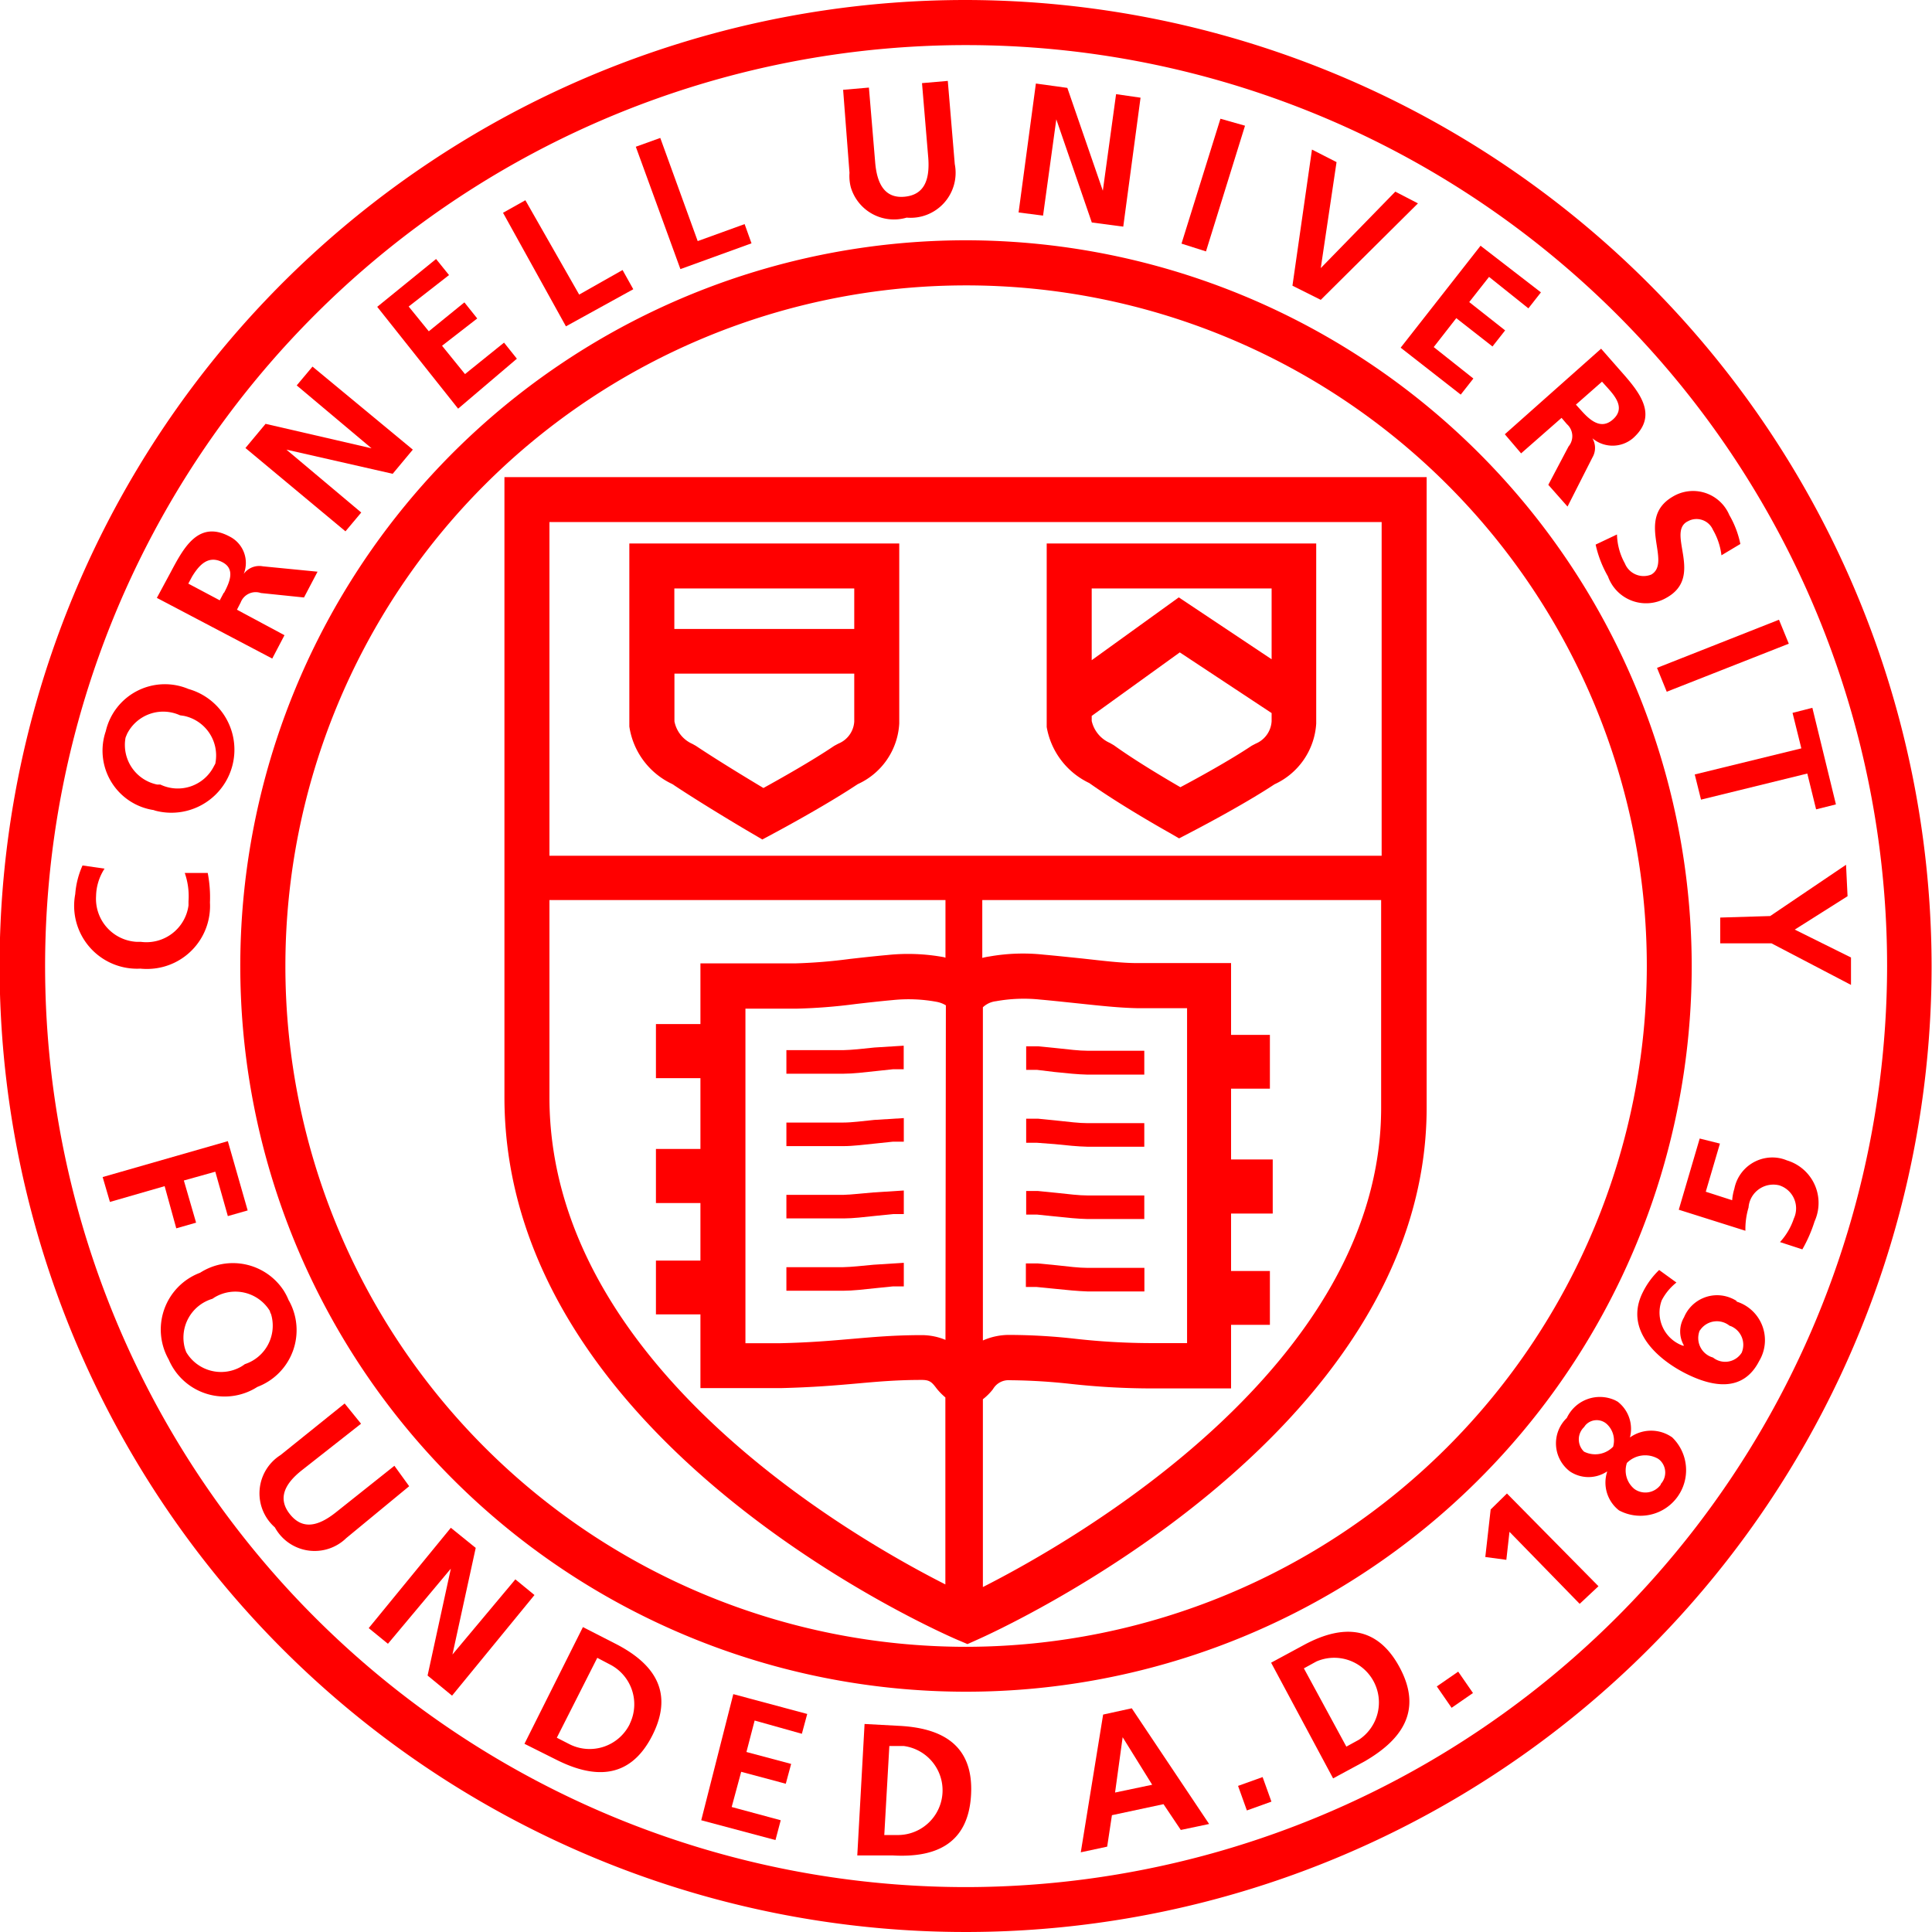<svg xmlns="http://www.w3.org/2000/svg" viewBox="0 0 191.04 191.04"><defs><style>.cls-1{fill:red;}</style></defs><title>cornell</title><g id="Layer_2" data-name="Layer 2"><g id="Layer_1-2" data-name="Layer 1"><path class="cls-1" d="M95.52,0A95.52,95.52,0,1,0,191,95.52,95.63,95.63,0,0,0,95.52,0Zm0,186.6A91.07,91.07,0,1,1,186.6,95.52,91.18,91.18,0,0,1,95.52,186.6Z"/><path class="cls-1" d="M95.52,23.76a71.76,71.76,0,1,0,71.76,71.76A71.84,71.84,0,0,0,95.52,23.76Zm0,139.08a67.31,67.31,0,1,1,67.32-67.32A67.39,67.39,0,0,1,95.52,162.84Z"/><path class="cls-1" d="M49.88,108.49c0,34.1,43.05,52.92,44.89,53.7l.89.38.88-.39c1.82-.8,44.53-20,44.53-52.67V47.18H49.88Zm4.45,0V89H93.49v5.7l-.15-.05a19.54,19.54,0,0,0-5.55-.22c-1.33.12-2.58.26-3.74.39a51.62,51.62,0,0,1-5.38.44H69.26v6h-4.4v5.35h4.4v7h-4.4v5.35h4.4v5.69h-4.4v5.32h4.4v7.29h7.93c3.27-.08,5.56-.28,7.58-.46s3.9-.35,6.38-.35c.79,0,1,.23,1.46.84a6.15,6.15,0,0,0,.87.89v18.49C83.82,151.77,54.33,134.71,54.33,108.49Zm39.16,24a6.11,6.11,0,0,0-2.32-.47c-2.69,0-4.69.18-6.79.36s-4.16.37-7.23.44H73.71V99.74h5a54.37,54.37,0,0,0,5.89-.46c1.13-.13,2.35-.27,3.67-.39a15.22,15.22,0,0,1,4.33.17,2.71,2.71,0,0,1,.93.35Zm3.7-32.89A2.27,2.27,0,0,1,98.5,99a15.44,15.44,0,0,1,4.35-.16c1.35.12,2.6.26,3.77.38,2.17.23,4,.43,5.76.47h5v33.12H113.9a68.44,68.44,0,0,1-7.58-.43,59,59,0,0,0-6.44-.38,6.36,6.36,0,0,0-2.69.55Zm0,57.36v-18.6a5.58,5.58,0,0,0,1-1,1.77,1.77,0,0,1,1.66-.88,58.79,58.79,0,0,1,6,.36,73.26,73.26,0,0,0,8,.45h7.88V131h3.84v-5.32h-3.84V120h4.12v-5.35h-4.12v-7h3.84v-5.32h-3.84V95.23h-9.35c-1.49,0-3.27-.22-5.35-.45-1.19-.12-2.47-.26-3.81-.38a19.11,19.11,0,0,0-5.39.18,6.5,6.5,0,0,0-.7.14V89h39.44v20.49C136.62,135.05,106.12,152.4,97.19,156.93ZM136.62,51.62v33H54.33v-33Z"/><path class="cls-1" d="M66.48,77.53c3.13,2.09,7.63,4.74,7.83,4.85l1.07.63,1.1-.59c.21-.11,5.09-2.72,8.33-4.88a7,7,0,0,0,4.11-6V53.74H62.23V71.51l0,.33A7.5,7.5,0,0,0,66.48,77.53Zm16.42-4-.41.22c-2.17,1.47-5.35,3.26-7,4.17-1.57-.94-4.54-2.74-6.68-4.17l-.34-.19a3.07,3.07,0,0,1-1.78-2.23V66.61H84.47v4.74A2.52,2.52,0,0,1,82.9,73.53Zm1.57-15.34v4H66.68v-4Z"/><path class="cls-1" d="M107.71,77.43c3.17,2.25,7.68,4.78,7.88,4.89l1,.58,1.06-.55c.21-.11,5.11-2.64,8.38-4.8a7.08,7.08,0,0,0,4.12-6V53.74H103.5V71.51l0,.38A7.56,7.56,0,0,0,107.71,77.43Zm16.46-3.9-.4.21c-2.2,1.47-5.41,3.23-7.05,4.1-1.54-.89-4.47-2.63-6.58-4.15l-.4-.23a3.13,3.13,0,0,1-1.79-2.17v-.5l8.71-6.28,9.08,6v.8A2.56,2.56,0,0,1,124.17,73.53Zm1.57-15.34v7l-9.18-6.12-8.61,6.21V58.19Z"/><path class="cls-1" d="M104.27,106c1.24.13,2.31.24,3.25.26h5.63V103.9h-5.6c-.87,0-1.87-.13-3-.25l-1.9-.19h-1.18v2.33h1.07Z"/><path class="cls-1" d="M104.27,113.13c1.24.13,2.31.24,3.25.26h5.63v-2.33h-5.6c-.87,0-1.87-.13-3-.25l-1.9-.19h-1.18V113h1.07Z"/><path class="cls-1" d="M104.27,120.28c1.24.13,2.31.24,3.25.26h5.63v-2.33h-5.6c-.87,0-1.87-.13-3-.25l-1.9-.19h-1.18v2.33h1.07Z"/><path class="cls-1" d="M104.22,127.43c1.26.13,2.35.24,3.31.27h5.63v-2.33h-5.6c-.88,0-1.9-.13-3.09-.26l-1.85-.18h-1.18v2.33h1.07Z"/><path class="cls-1" d="M83.39,103.84H77.76v2.33h5.66c.94,0,2-.13,3.29-.27l1.59-.17h1.06v-2.33l-2.89.18C85.28,103.71,84.25,103.82,83.39,103.84Z"/><path class="cls-1" d="M83.39,111H77.76v2.33h5.66c.93,0,2-.14,3.27-.27l1.62-.17h1.06v-2.33l-2.92.18C85.26,110.86,84.24,111,83.39,111Z"/><path class="cls-1" d="M83.39,118.15H77.76v2.33h5.66c.92,0,2-.13,3.22-.26l1.67-.17h1.06v-2.33l-3,.19C85.23,118,84.23,118.13,83.39,118.15Z"/><path class="cls-1" d="M83.39,125.3H77.76v2.33h5.66c.92,0,2-.13,3.22-.26l1.67-.17h1.06v-2.33l-3,.19C85.23,125.17,84.23,125.28,83.39,125.3Z"/><path class="cls-1" d="M14.9,95.8a6.22,6.22,0,0,0,5.86-6.56,12.62,12.62,0,0,0-.22-2.92H18.27a7,7,0,0,1,.37,2.8c0,.14,0,.28,0,.41a4.2,4.2,0,0,1-4.72,3.6h-.42a4.26,4.26,0,0,1-4-4.53,5.14,5.14,0,0,1,.84-2.71l-2.18-.31a8.44,8.44,0,0,0-.72,2.83,6.22,6.22,0,0,0,6.44,7.37A6.26,6.26,0,0,0,14.9,95.8Z"/><path class="cls-1" d="M15.25,80.13a6.22,6.22,0,0,0,3.39-12,6,6,0,0,0-8.18,4.17,5.94,5.94,0,0,0,4.79,7.81Zm-2.71-7.51a4,4,0,0,1,5.26-1.89l.4.06a4,4,0,0,1,3.11,4.61c0,.12-.1.25-.16.37a4,4,0,0,1-5.29,1.81l-.31,0a4,4,0,0,1-3.14-4.62C12.46,72.81,12.5,72.72,12.55,72.62Z"/><path class="cls-1" d="M28.13,62.81l-4.7-2.52.37-.72a1.59,1.59,0,0,1,2-.93l4.26.44,1.34-2.55L26,56a1.9,1.9,0,0,0-1.9.75,2.92,2.92,0,0,0-1.4-3.7c-3.14-1.68-4.6,1.24-5.88,3.64l-1.31,2.43,11.41,6Zm-6-4.2-.4.75-3.11-1.65L19,57c.62-1,1.49-2.11,2.89-1.46S22.75,57.49,22.16,58.61Z"/><polygon class="cls-1" points="35.72 50.68 28.32 44.46 38.83 46.85 40.82 44.46 30.9 36.25 29.34 38.11 36.74 44.33 26.26 41.91 24.27 44.3 34.16 52.54 35.72 50.68"/><polygon class="cls-1" points="51.11 35.47 49.84 33.88 45.98 36.99 43.71 34.19 47.19 31.49 45.92 29.9 42.4 32.76 40.41 30.31 44.4 27.2 43.12 25.61 37.3 30.34 45.3 40.41 51.11 35.47"/><polygon class="cls-1" points="62.62 28.6 61.56 26.7 57.27 29.13 51.95 19.8 49.74 21.04 55.96 32.27 62.62 28.6"/><polygon class="cls-1" points="74.31 24.06 73.63 22.16 68.99 23.84 65.29 13.64 62.87 14.51 67.28 26.61 74.31 24.06"/><path class="cls-1" d="M84.13,18.52a4.45,4.45,0,0,0,5.52,3,4.45,4.45,0,0,0,4.76-5.29L93.72,8l-2.55.22.62,7.4c.16,2.18-.4,3.64-2.33,3.83s-2.74-1.21-2.92-3.39l-.62-7.4-2.55.22L84,17.09A4.44,4.44,0,0,0,84.13,18.52Z"/><polygon class="cls-1" points="104.45 11.8 107.96 22 111.07 22.41 112.78 9.66 110.36 9.31 109.05 18.86 105.54 8.69 102.43 8.26 100.72 21.01 103.14 21.32 104.45 11.8"/><polygon class="cls-1" points="123.11 12.43 120.68 11.74 116.83 24.09 119.25 24.86 123.11 12.43"/><polygon class="cls-1" points="140.21 20.11 137.97 18.95 130.6 26.51 132.16 16.03 129.73 14.79 127.8 28.25 130.6 29.65 140.21 20.11"/><polygon class="cls-1" points="144.44 39.02 145.69 37.43 141.77 34.32 144 31.46 147.58 34.26 148.83 32.67 145.28 29.87 147.24 27.38 151.13 30.49 152.37 28.91 146.4 24.3 138.5 34.38 144.44 39.02"/><path class="cls-1" d="M150.41,44.83l4-3.51.53.62a1.59,1.59,0,0,1,.16,2.21l-2,3.79L155,50.09l2.46-4.85a1.87,1.87,0,0,0,0-1.9,3.11,3.11,0,0,0,4,0c2.67-2.36.47-4.76-1.34-6.81l-1.8-2.05-9.52,8.46Zm8-7.09.56.62c.84.93,1.71,2.05.53,3.11s-2.27.09-3.11-.84l-.56-.62Z"/><path class="cls-1" d="M160.67,55.71a6.22,6.22,0,0,1-.78-2.86l-2.11,1A11.11,11.11,0,0,0,159,57a4,4,0,0,0,5.78,2.11c3.76-2.08,0-6.38,2.05-7.53l.22-.11a1.77,1.77,0,0,1,2.33.92,6.56,6.56,0,0,1,.84,2.52l1.87-1.12A9.48,9.48,0,0,0,171,50.93a3.83,3.83,0,0,0-.28-.54,3.89,3.89,0,0,0-5.35-1.26c-3.67,2.18,0,6.44-2.08,7.68A2,2,0,0,1,160.67,55.71Z"/><polygon class="cls-1" points="164.81 68.4 176.88 63.65 175.91 61.28 163.85 66.04 164.81 68.4"/><polygon class="cls-1" points="167.58 76.58 168.2 79.07 178.71 76.49 179.58 80.03 181.54 79.54 179.21 69.99 177.25 70.49 178.12 74 167.58 76.58"/><polygon class="cls-1" points="177.47 91.92 182.69 88.62 182.54 85.51 175.04 90.58 170.1 90.73 170.1 93.28 175.17 93.28 183.03 97.39 183.03 94.68 177.47 91.92"/><polygon class="cls-1" points="17.43 121.46 19.39 120.9 18.18 116.73 21.29 115.86 22.53 120.25 24.49 119.69 22.53 112.84 10.15 116.39 10.87 118.85 16.28 117.29 17.43 121.46"/><path class="cls-1" d="M28.56,128.61a6,6,0,0,0-.51-1,6,6,0,0,0-8.26-1.76,6,6,0,0,0-3.11,8.58,6.12,6.12,0,0,0,.44.84,6,6,0,0,0,8.33,1.87,6,6,0,0,0,3.11-8.55Zm-4.35,6.28a3.86,3.86,0,0,1-.39.26,4,4,0,0,1-5.4-1.44,4.27,4.27,0,0,1-.15-.43A4,4,0,0,1,21,128.43l.23-.15a4,4,0,0,1,5.46,1.36c0,.11.08.22.12.33A4,4,0,0,1,24.21,134.89Z"/><path class="cls-1" d="M39,144.94l-5.82,4.63c-1.74,1.37-3.27,1.71-4.51.16s-.53-3,1.18-4.35l5.85-4.6-1.62-2-6.34,5.1a4.48,4.48,0,0,0-.56,7.15,4.48,4.48,0,0,0,7.06,1.06l6.22-5.13Z"/><polygon class="cls-1" points="50.96 156.17 44.74 163.6 47.04 153.06 44.58 151.07 36.46 160.99 38.36 162.54 44.58 155.11 42.28 165.68 44.7 167.67 52.85 157.72 50.96 156.17"/><path class="cls-1" d="M60.75,162.48l-3.11-1.59-5.78,11.54L55,174c3.51,1.77,7.22,2.15,9.52-2.43S64.27,164.25,60.75,162.48Zm1.52,8a4.42,4.42,0,0,1-5.94,2l-1.27-.65,4-7.9,1.24.65A4.42,4.42,0,0,1,62.28,170.44Z"/><polygon class="cls-1" points="69.34 179.99 76.68 181.95 77.2 179.99 72.35 178.68 73.29 175.2 77.7 176.38 78.23 174.42 73.81 173.24 74.62 170.13 79.29 171.44 79.82 169.48 72.51 167.52 69.34 179.99"/><path class="cls-1" d="M89,170.66l-3.51-.19-.72,13,3.51,0c3.92.22,7.46-.9,7.74-6S92.91,170.88,89,170.66Zm-.12,10.79H87.44l.5-8.8h1.43a4.42,4.42,0,0,1-.5,8.8Z"/><path class="cls-1" d="M109.08,169.54l-2.21,13.62,2.61-.56.47-3.11,5.1-1.09,1.71,2.55,2.8-.59-7.65-11.44Zm1.18,7.71.75-5.47,2.92,4.7Z"/><rect class="cls-1" x="122.78" y="176.09" width="2.58" height="2.58" transform="translate(-52.64 52.35) rotate(-19.75)"/><path class="cls-1" d="M128.8,162.73l-3.11,1.68,6.13,11.44,3.11-1.68c3.45-2,5.88-4.85,3.45-9.33S132.25,160.83,128.8,162.73Zm5.57,9.3-1.24.68-4.2-7.74,1.24-.68a4.42,4.42,0,0,1,4.2,7.74Z"/><rect class="cls-1" x="142.58" y="165.81" width="2.57" height="2.57" transform="translate(-69.49 111.42) rotate(-34.65)"/><polygon class="cls-1" points="147.4 149.26 146.87 153.96 148.95 154.24 149.26 151.47 156.2 158.59 158.06 156.85 149.01 147.68 147.4 149.26"/><path class="cls-1" d="M161.17,142.14a3.39,3.39,0,0,0-1.21-3.54l-.24-.13a3.61,3.61,0,0,0-4.79,1.74,3.48,3.48,0,0,0,.31,5.29,3.3,3.3,0,0,0,3.67,0v.06a3.48,3.48,0,0,0,1.18,3.79,4.51,4.51,0,0,0,5.26-7.22A3.61,3.61,0,0,0,161.17,142.14Zm-1.65.9a2.46,2.46,0,0,1-2.89.5l-.05-.05a1.68,1.68,0,0,1,.05-2.37l.13-.18a1.49,1.49,0,0,1,2.11-.14A2.21,2.21,0,0,1,159.52,143Zm4.7,3.7,0,.06a1.87,1.87,0,0,1-2.6.44,2.36,2.36,0,0,1-.75-2.58,2.55,2.55,0,0,1,3.11-.4l.15.12A1.68,1.68,0,0,1,164.22,146.74Z"/><path class="cls-1" d="M171.72,128.64a3.49,3.49,0,0,0-.56-.29,3.54,3.54,0,0,0-4.64,1.91,2.76,2.76,0,0,0,0,2.8l-.13,0a3.48,3.48,0,0,1-2.08-4.47,5.4,5.4,0,0,1,1.46-1.77l-1.71-1.24a7.91,7.91,0,0,0-1.62,2.21c-1.87,3.73,1.49,6.62,4.2,8s5.72,1.9,7.31-1.21a4,4,0,0,0-2.24-5.88Zm.53,5.07a1.93,1.93,0,0,1-2.86.53h0l-.2-.07a2,2,0,0,1-1.13-2.58l.12-.16a2,2,0,0,1,2.84-.34l.15.05A2,2,0,0,1,172.24,133.71Z"/><path class="cls-1" d="M176.69,114.74a3.87,3.87,0,0,0-.67-.21,3.83,3.83,0,0,0-4.52,3,5.39,5.39,0,0,0-.22,1.15l-2.61-.84,1.4-4.76-2-.5L166,119.62l6.59,2.08a7.45,7.45,0,0,1,.31-2.3,2.42,2.42,0,0,1,.08-.47,2.46,2.46,0,0,1,3-1.71l.22.09a2.39,2.39,0,0,1,1.18,3.18,6.53,6.53,0,0,1-1.37,2.33l2.21.72a14,14,0,0,0,1.21-2.77,4.34,4.34,0,0,0,.22-.6A4.39,4.39,0,0,0,176.69,114.74Z"/></g></g></svg>